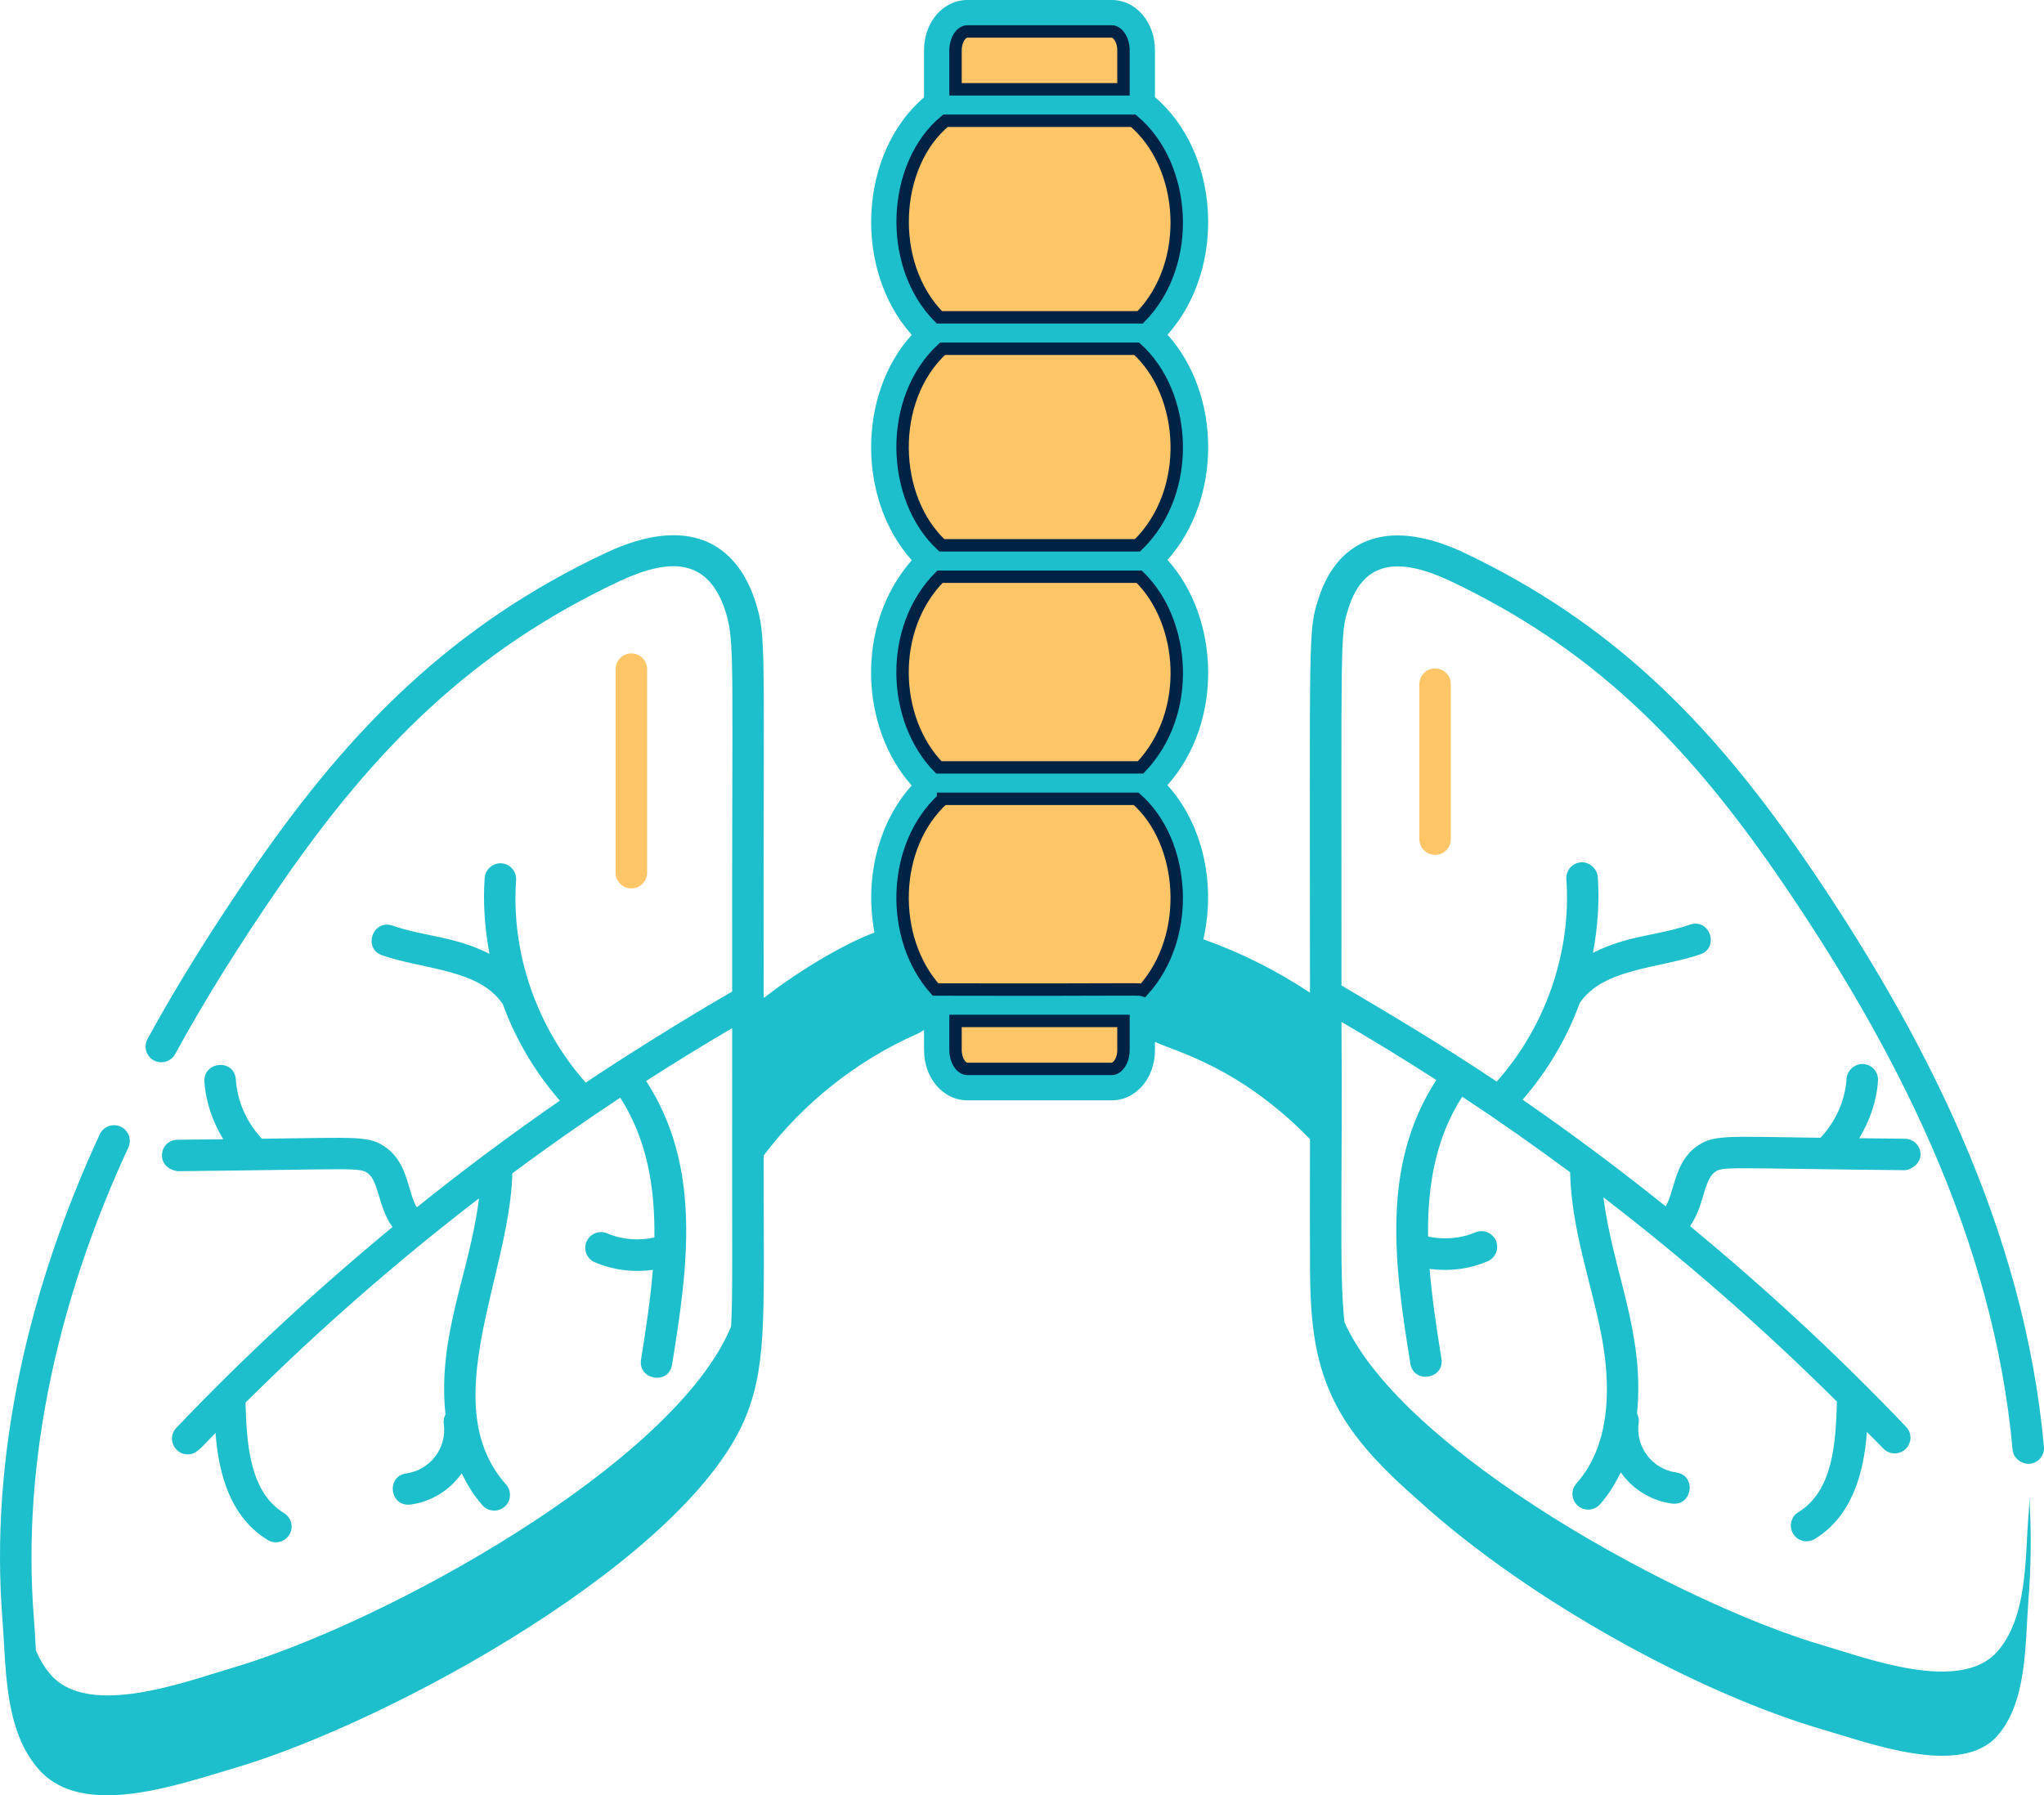 <svg xmlns="http://www.w3.org/2000/svg" width="494" height="434" viewBox="0 0 494 434" fill="none"><g clip-path="url(#clip0_1659_106)"><path d="M9.596 427.982C20.078 439.477 42.16 431.742 56.741 427.396C94.673 416.208 167.326 376.298 180.579 341.651C185.543 328.81 184.504 315.663 184.562 279.348C194.081 266.699 207.098 256.323 221.8 249.883C222.36 249.633 222.817 249.287 223.325 248.988V253.835C223.325 260.655 227.94 265.997 233.833 265.997H268.701C274.55 265.997 279.135 260.655 279.135 253.835V251.86C284.097 254.228 299.524 257.821 316.598 275.37C316.598 306.968 316.438 312.081 317.148 318.961C318.97 338.524 327.557 349.27 342.614 362.534C369.858 387.308 411.026 409.556 440.85 418.207C451.357 421.217 473.491 429.644 482.534 419.84C489.94 411.672 489.423 397.569 490.199 387.337C490.889 378.824 490.974 370.312 490.458 361.885C490.458 363.605 490.372 365.239 490.199 366.959C489.424 377.19 489.94 391.292 482.534 399.463C473.491 409.265 451.357 400.924 440.85 397.828C406.175 387.768 338.918 350.992 324.934 319.635C323.561 307.685 324.533 282.124 324.207 247.044C331.97 251.542 339.598 256.239 347.133 261.078C333.714 281.797 336.976 305.645 340.861 329.629C341.658 334.623 349.187 333.396 348.366 328.412C347.215 321.288 346.111 314.014 345.514 306.739C350.549 307.415 355.288 306.712 359.528 304.913C361.461 304.089 362.36 301.856 361.535 299.927C360.711 298.005 358.489 297.099 356.542 297.923C352.987 299.435 348.932 299.739 345.143 298.926C344.969 286.891 346.907 275.143 353.399 265.118C362.26 270.969 370.942 277.066 379.463 283.379C379.817 297.495 384.608 309.986 387.061 322.936C389.127 333.791 389.759 348.794 380.998 358.61C378.8 361.086 380.59 364.94 383.837 364.94C384.884 364.94 385.925 364.51 386.676 363.671C388.808 361.282 390.389 358.646 391.71 355.919C394.747 360.26 399.309 362.822 404.065 363.478C409.109 364.108 410.049 356.642 405.106 355.955C399.321 355.157 395.187 349.756 396.048 343.905C396.167 343.108 395.968 342.367 395.636 341.697C397.603 322.356 389.746 307.267 387.524 289.451C407.356 304.679 426.198 321.166 443.962 338.83C443.641 348.424 443.187 360.324 434.623 365.565C432.832 366.656 432.275 369 433.375 370.789C434.475 372.586 436.834 373.131 438.606 372.036C447.416 366.648 450.453 356.488 451.2 346.157C452.51 347.506 453.866 348.805 455.163 350.169C455.914 350.956 456.918 351.349 457.921 351.349C461.23 351.349 462.995 347.363 460.678 344.932C444.241 327.68 426.768 311.521 408.445 296.403C410.008 294.209 410.878 291.625 411.548 289.334C412.291 286.811 412.99 284.437 414.372 283.406C416.374 281.901 416.73 282.444 460.313 282.886C462.052 282.79 464.139 281.224 464.162 279.132C464.184 277.031 462.504 275.311 460.402 275.288L449.338 275.158C451.897 270.94 453.564 266.171 453.885 261.249C454.018 259.157 452.428 257.345 450.333 257.212C448.4 257.101 446.431 258.659 446.29 260.759C445.942 266.057 443.623 271.177 439.984 275.048C416.968 274.775 414.053 274.166 409.825 277.314C404.656 281.164 404.696 288.102 402.567 291.631C391.359 282.621 379.828 274.019 367.989 265.837C373.964 258.961 378.695 251.006 381.807 242.423C381.83 242.392 381.868 242.382 381.889 242.351C387.543 234.07 401.043 234.113 410.917 230.71C415.655 229.08 413.225 221.898 408.434 223.527C400.236 226.339 393.694 225.974 385 230.341C386.123 224.287 386.59 218.121 386.155 211.988C386.007 209.888 383.985 208.301 382.09 208.463C379.995 208.611 378.412 210.429 378.56 212.522C379.817 230.181 373.508 248.257 361.727 261.468C348.11 252.306 335.057 244.662 324.212 238.22C324.212 153.168 323.856 153.372 325.864 147.167C329.645 134.988 338.675 134.98 350.299 140.347C384.821 156.695 407.136 179.233 428.968 210.689C458.223 253.045 481.788 299.38 486.405 350.421C486.591 352.514 488.47 353.953 490.537 353.864C492.633 353.671 494.171 351.831 493.985 349.738C489.221 297.158 465.132 249.659 435.232 206.362C412.793 174.057 389.303 150.392 353.524 133.46C334.205 124.533 322.806 131.375 318.61 144.873C316.131 152.519 316.599 153.252 316.599 239.978C308.55 234.637 299.873 230.27 290.837 227.074C294.105 212.557 290.053 198.497 282.143 189.808C295.763 174.538 294.782 149.352 282.165 135.352C295.404 120.51 295.143 95.289 282.165 80.919C296.456 64.897 294.929 36.971 279.133 23.489V12.159C279.133 5.339 274.548 -0.002 268.699 -0.002H233.831C227.937 -0.002 223.322 5.339 223.322 12.159V23.541C207.589 36.994 206.136 65.041 220.35 80.949C207.265 95.365 207.265 120.876 220.365 135.427C206.592 151.142 207.912 175.982 220.35 189.889C212.943 198.05 208.706 211.271 211.349 225.438C205.307 227.671 194.786 233.366 184.636 241.229C184.624 241.151 184.577 241.079 184.562 241.001C184.419 155.203 185.379 154.357 182.555 145.391C177.929 131.15 166.258 124.371 146.475 133.63C109.531 151.001 84.858 175.898 61.816 209.18C51.368 224.317 42.807 238.059 35.643 251.185C34.64 253.024 35.323 255.332 37.166 256.342C39.017 257.328 41.327 256.661 42.331 254.821C49.361 241.924 57.789 228.413 68.081 213.499C90.42 181.221 113.801 157.397 149.715 140.501C161.864 134.821 171.126 134.852 175.309 147.699C177.735 155.44 176.835 159.237 176.952 239.701C165.682 246.186 150.441 255.741 141.567 261.707C129.786 248.489 123.475 230.411 124.731 212.758C124.88 210.666 123.298 208.848 121.201 208.7C119.239 208.552 117.285 210.124 117.136 212.225C116.702 218.357 117.173 224.527 118.297 230.582C109.623 226.221 102.839 226.508 94.857 223.762C90.042 222.148 87.652 229.319 92.374 230.945C102.346 234.382 115.727 234.28 121.409 242.594C121.431 242.625 121.468 242.636 121.489 242.665C124.603 251.244 129.331 259.198 135.304 266.075C123.467 274.257 111.937 282.858 100.729 291.87C98.566 288.298 98.657 281.42 93.474 277.549C89.327 274.456 86.871 275.004 63.311 275.288C59.669 271.416 57.35 266.297 57.001 261.002C56.669 255.816 49.091 256.57 49.406 261.492C49.726 266.412 51.393 271.179 53.955 275.399L42.895 275.531C38.356 275.595 37.404 282.364 42.985 283.129C85.483 282.698 86.908 282.137 88.919 283.634C91.548 285.61 91.436 291.862 94.851 296.643C76.534 311.757 59.06 327.914 42.621 345.167C40.302 347.6 42.068 351.585 45.378 351.585C47.416 351.585 48.218 350.388 52.092 346.4C52.841 356.726 55.875 366.883 64.685 372.272C66.458 373.367 68.816 372.822 69.917 371.025C71.016 369.237 70.459 366.892 68.668 365.801C60.102 360.559 59.646 348.483 59.332 339.075C77.101 321.407 95.944 304.92 115.769 289.693C113.482 308.047 105.686 322.57 107.66 341.937C107.329 342.603 107.128 343.342 107.245 344.134C108.103 349.987 103.979 355.393 98.186 356.192C93.237 356.881 94.19 364.345 99.227 363.716C103.978 363.061 108.559 360.493 111.586 356.151C112.908 358.876 114.486 361.512 116.616 363.902C118.023 365.488 120.434 365.599 121.981 364.214C123.556 362.819 123.691 360.423 122.294 358.857C105.12 339.569 123.225 308.239 123.83 283.623C132.352 277.308 141.033 271.209 149.893 265.359C156.385 275.385 158.321 287.138 158.153 299.168C154.352 299.984 150.291 299.68 146.751 298.163C144.812 297.332 142.582 298.244 141.757 300.166C140.932 302.096 141.832 304.329 143.764 305.153C147.943 306.935 152.716 307.659 157.787 306.982C157.188 314.262 156.08 321.533 154.926 328.653C154.114 333.572 161.626 334.92 162.432 329.87C166.342 305.763 169.579 282.041 156.161 261.319C163.002 256.927 169.927 252.662 176.953 248.551C176.891 309.032 177.126 311.999 176.693 320.655C163.204 353.546 93.406 392.335 55.611 403.364C44.76 406.545 21.766 415.229 12.464 405.084C10.853 403.312 9.665 401.235 8.681 399.029C8.488 395.707 8.377 393.553 8.206 391.366C5.043 352.279 14.712 312.564 31.021 277.403C31.897 275.497 31.073 273.24 29.163 272.357C27.246 271.489 25.002 272.305 24.109 274.212C7.125 310.925 -2.641 351.669 0.626 391.966C1.519 403.606 1.017 418.573 9.596 427.982Z" fill="#1DBFCC"></path><path d="M268.7 258.4H233.832C232.264 258.4 230.933 256.307 230.933 253.836V246.803H271.524V253.836C271.524 256.523 270.037 258.4 268.7 258.4Z" fill="#FFC567" stroke="#002345" stroke-width="3"></path><path d="M233.832 7.598H268.7C270.037 7.598 271.524 9.476 271.524 12.161V21.592H230.933V12.161C230.933 9.69 232.264 7.598 233.832 7.598Z" fill="#FFC567" stroke="#002345" stroke-width="3"></path><path d="M228.507 29.19H273.888C286.69 39.892 288.432 63.621 275.57 76.707H227.017C214.254 63.848 215.732 39.652 228.507 29.19Z" fill="#FFC567" stroke="#002345" stroke-width="3"></path><path d="M227.796 84.305H274.711C286.839 95.234 288.325 118.827 274.922 131.822H227.62C215.37 120.495 214.533 96.55 227.796 84.305Z" fill="#FFC567" stroke="#002345" stroke-width="3"></path><path d="M227.165 139.421H275.327C286.463 150.257 288.247 172.322 275.661 185.513H226.896C215.57 173.946 214.761 151.903 227.165 139.421Z" fill="#FFC567" stroke="#002345" stroke-width="3"></path><path d="M227.924 193.111H274.595C286.45 203.497 288.19 226.297 276.272 239.401C274.726 238.98 279.294 239.32 226.091 239.205C215.008 226.837 215.407 204.551 227.924 193.112V193.111Z" fill="#FFC567" stroke="#002345" stroke-width="3"></path><path d="M346.842 161.599C344.738 161.599 343.037 163.298 343.037 165.398V202.861C343.037 204.961 344.738 206.66 346.842 206.66C348.945 206.66 350.647 204.961 350.647 202.861V165.398C350.647 163.298 348.945 161.599 346.842 161.599Z" fill="#FFC567"></path><path d="M156.397 210.971V161.754C156.397 159.654 154.695 157.955 152.592 157.955C150.488 157.955 148.787 159.654 148.787 161.754V210.971C148.787 213.071 150.488 214.77 152.592 214.77C154.695 214.77 156.397 213.071 156.397 210.971Z" fill="#FFC567"></path></g><defs><clipPath id="clip0_1659_106"><rect width="494" height="434" fill="white"></rect></clipPath></defs></svg>